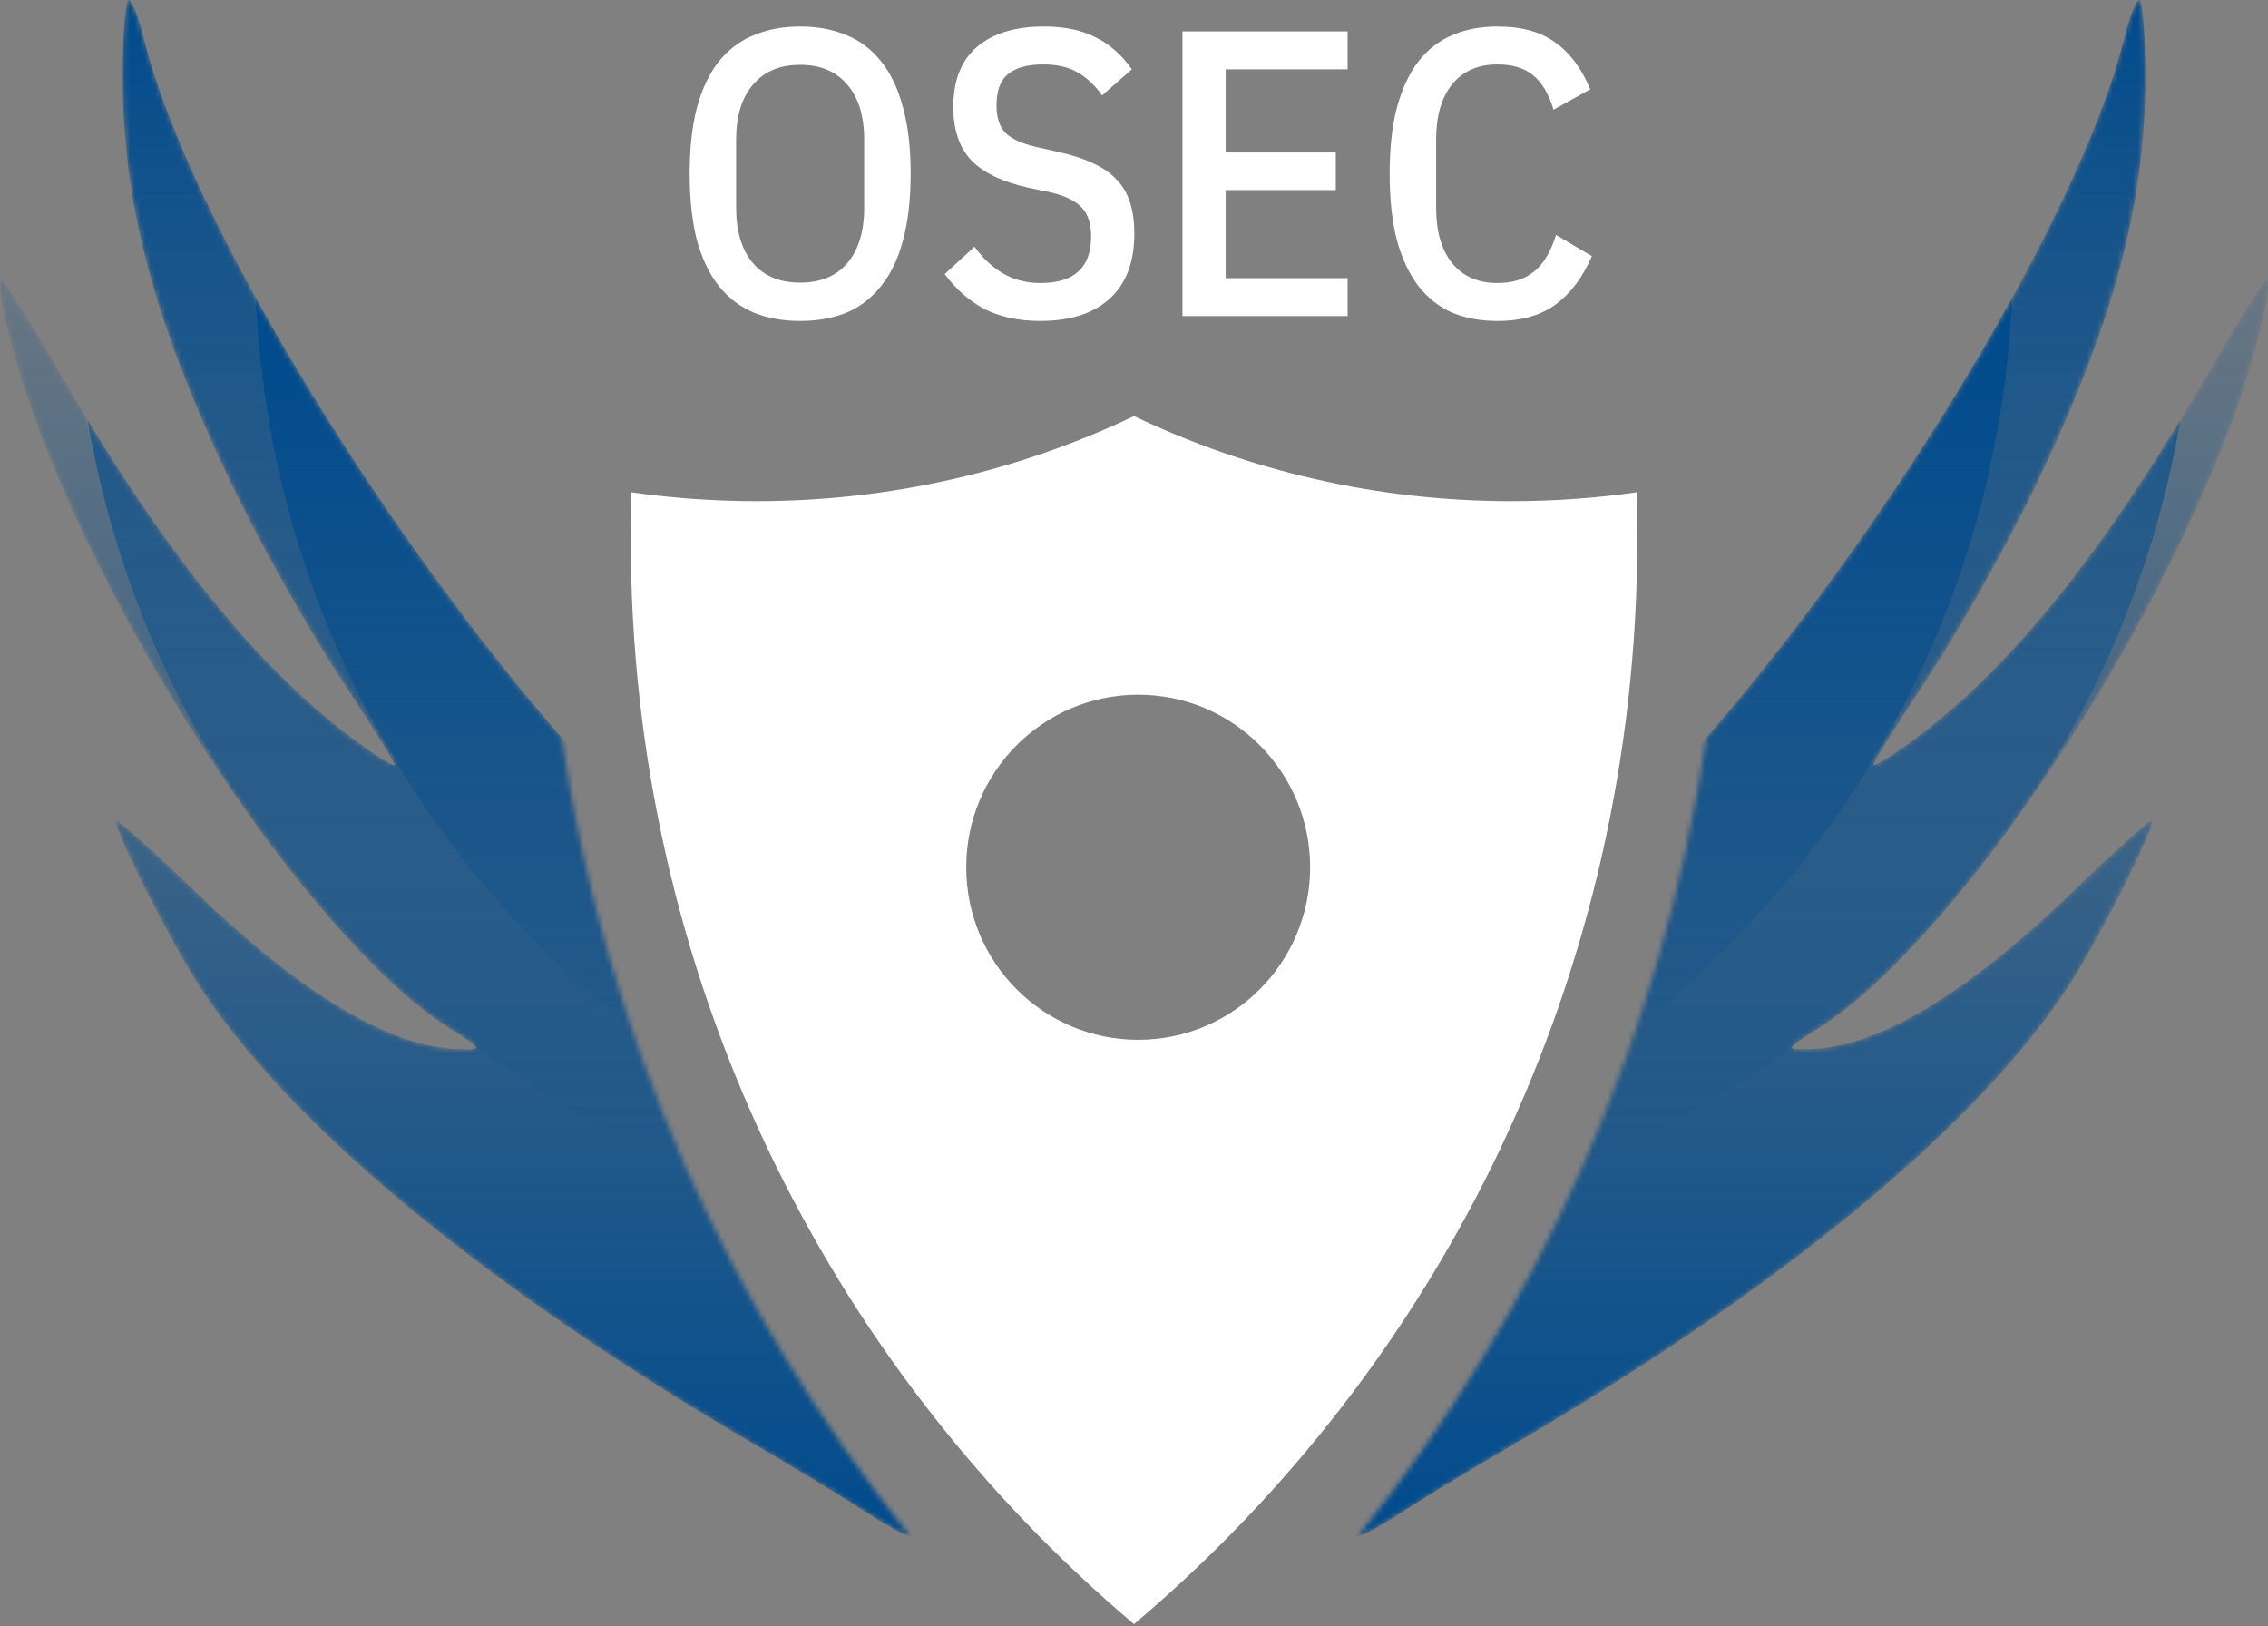 <svg width="445" height="319" viewBox="0 0 445 319" fill="none" xmlns="http://www.w3.org/2000/svg">
<rect x="0" y="0" width="445" height="319" fill="#808080" stroke="none"/>
<mask id="mask0" mask-type="alpha" maskUnits="userSpaceOnUse" x="0" y="0" width="179" height="302">
<path fill-rule="evenodd" clip-rule="evenodd" d="M24.066 15.016C24.066 20.735 24.387 26.355 25.061 32C27.44 51.907 34.224 72.113 46.897 97.962C52.319 108.974 61.594 125.277 67.445 134C71.832 140.65 75.498 146.415 76.876 148.882C77.335 149.705 77.54 150.161 77.433 150.161C77.032 150.161 74.874 148.904 72.608 147.332C72.457 147.228 72.305 147.122 72.153 147.014C54.174 134.501 36.851 114.323 18.462 84.469C18.041 83.785 17.619 83.096 17.197 82.403C14.985 78.768 12.757 74.994 10.511 71.076C5.231 61.923 0.522 54.63 0.237 54.916C-1.047 56.203 3.091 72.506 7.8 84.662C17.894 111.26 34.491 140.465 51.548 163.593C64.389 181.003 77.492 194.969 88.278 201.787L88.278 201.787C89.18 202.35 89.957 202.837 90.611 203.257L90.707 203.319C92.033 204.172 92.846 204.745 93.197 205.125C93.879 205.862 92.826 205.872 90.418 205.791C77.147 205.791 59.596 195.352 38.764 175.33C29.917 166.75 22.639 160.314 22.639 160.886C22.639 163.46 34.34 186.485 39.905 194.637C58.312 222.095 97.124 253.7 148.921 283.875C156.769 288.451 166.615 294.458 170.753 297.175C174.289 299.497 177.512 301.192 178.643 301.458C143.151 257.235 118.883 203.53 110.191 144.717C88.067 119.226 66.096 87.278 50.212 58.471C43.03 45.447 37.093 33.066 32.949 22.213C30.913 16.884 29.31 11.924 28.204 7.437C27.21 3.452 25.934 0.034 25.218 0L25.208 0C24.637 0 24.066 6.721 24.066 15.016Z" fill="#00FFD1"/>
</mask>
<g mask="url(#mask0)">
<path d="M24.066 15.016C24.066 40.901 30.63 64.784 46.897 97.962C52.319 108.974 61.594 125.277 67.445 134C73.295 142.867 77.861 150.161 77.433 150.161C77.005 150.161 74.579 148.73 72.153 147.014C51.606 132.713 31.914 108.402 10.511 71.076C5.231 61.923 0.522 54.63 0.237 54.916C-1.047 56.203 3.091 72.506 7.8 84.662C25.493 131.283 63.164 185.913 88.278 201.787C94.699 205.791 94.699 205.934 90.418 205.791C77.147 205.791 59.596 195.352 38.764 175.33C29.917 166.75 22.639 160.314 22.639 160.886C22.639 163.46 34.34 186.485 39.905 194.637C58.312 222.095 97.124 253.7 148.921 283.875C156.769 288.451 166.615 294.458 170.753 297.175C174.891 299.892 178.601 301.751 179.029 301.465C179.315 301.036 177.031 295.459 173.892 289.166C161.906 264.712 154.629 244.833 145.211 210.368C135.223 174.043 133.368 170.039 116.958 152.306C77.718 109.546 37.051 43.332 28.204 7.437C27.206 3.432 25.921 6.87496e-05 25.208 6.87496e-05C24.637 6.87496e-05 24.066 6.722 24.066 15.016Z" fill="url(#paint0_linear)"/>
<path fill-rule="evenodd" clip-rule="evenodd" d="M152.174 234.405C149.917 227.141 147.635 219.237 145.211 210.368C135.223 174.043 133.368 170.039 116.958 152.306C77.718 109.546 37.051 43.332 28.204 7.437C27.206 3.432 25.921 0 25.208 0C24.637 0 24.066 6.721 24.066 15.016C24.066 40.901 30.63 64.784 46.897 97.962C52.319 108.974 61.594 125.277 67.445 134C73.295 142.867 77.861 150.16 77.433 150.16C77.005 150.16 74.579 148.73 72.153 147.014C53.763 134.214 36.057 113.395 17.197 82.403C22.284 112.397 34.319 140.027 51.589 163.579C51.576 163.583 51.562 163.588 51.548 163.593C64.389 181.003 77.492 194.969 88.278 201.787C89.197 202.361 89.985 202.855 90.647 203.28C90.65 203.28 90.652 203.28 90.655 203.279C90.672 203.292 90.69 203.306 90.707 203.319C92.191 204.273 93.031 204.877 93.303 205.252C110.894 218.125 130.755 228.08 152.174 234.405Z" fill="url(#paint1_linear)"/>
<path fill-rule="evenodd" clip-rule="evenodd" d="M147.067 217.066C91.393 185.274 53.149 126.449 50.212 58.471C67.716 90.216 92.612 125.775 116.958 152.306C133.368 170.039 135.223 174.043 145.211 210.368C145.839 212.663 146.456 214.894 147.067 217.066Z" fill="url(#paint2_linear)"/>
</g>
<mask id="mask1" mask-type="alpha" maskUnits="userSpaceOnUse" x="266" y="0" width="179" height="302">
<path fill-rule="evenodd" clip-rule="evenodd" d="M420.934 15.016C420.934 20.735 420.613 26.355 419.939 32C417.56 51.907 410.776 72.113 398.103 97.962C392.681 108.974 383.406 125.277 377.555 134C373.168 140.65 369.502 146.415 368.124 148.882C367.665 149.705 367.46 150.161 367.567 150.161C367.968 150.161 370.125 148.904 372.392 147.332C372.543 147.228 372.695 147.122 372.847 147.014C390.826 134.501 408.149 114.323 426.538 84.469C426.959 83.785 427.381 83.096 427.803 82.403C430.015 78.768 432.243 74.994 434.489 71.076C439.769 61.923 444.478 54.63 444.763 54.916C446.047 56.203 441.909 72.506 437.2 84.662C427.106 111.26 410.509 140.465 393.451 163.593C380.611 181.003 367.508 194.969 356.723 201.787L356.722 201.787C355.819 202.35 355.044 202.837 354.389 203.257L354.293 203.319C352.967 204.172 352.154 204.745 351.803 205.125C351.121 205.862 352.174 205.872 354.582 205.791C367.852 205.791 385.403 195.352 406.236 175.33C415.083 166.75 422.361 160.314 422.361 160.886C422.361 163.46 410.66 186.485 405.095 194.637C386.688 222.095 347.876 253.7 296.079 283.875C288.231 288.451 278.385 294.458 274.247 297.175C270.711 299.497 267.488 301.192 266.357 301.458C301.849 257.235 326.117 203.53 334.809 144.717C356.933 119.226 378.904 87.278 394.788 58.471C401.97 45.447 407.907 33.066 412.051 22.213C414.087 16.884 415.69 11.924 416.796 7.437C417.79 3.45 419.067 0.03 419.783 0L419.792 0C420.363 0 420.934 6.721 420.934 15.016Z" fill="#00FFD1"/>
</mask>
<g mask="url(#mask1)">
<path d="M420.934 15.016C420.934 40.901 414.37 64.784 398.103 97.962C392.681 108.974 383.406 125.277 377.555 134C371.705 142.867 367.139 150.161 367.567 150.161C367.995 150.161 370.421 148.73 372.847 147.014C393.394 132.713 413.086 108.402 434.489 71.076C439.769 61.923 444.478 54.63 444.763 54.916C446.047 56.203 441.909 72.506 437.2 84.662C419.507 131.283 381.836 185.913 356.723 201.787C350.301 205.791 350.301 205.934 354.582 205.791C367.852 205.791 385.403 195.352 406.236 175.33C415.083 166.75 422.361 160.314 422.361 160.886C422.361 163.46 410.66 186.485 405.095 194.637C386.688 222.095 347.876 253.7 296.079 283.875C288.231 288.451 278.385 294.458 274.247 297.175C270.109 299.892 266.399 301.751 265.971 301.465C265.685 301.036 267.969 295.459 271.108 289.166C283.094 264.712 290.371 244.833 299.789 210.368C309.777 174.043 311.632 170.039 328.042 152.306C367.282 109.546 407.949 43.332 416.796 7.437C417.794 3.432 419.079 6.87496e-05 419.792 6.87496e-05C420.363 6.87496e-05 420.934 6.722 420.934 15.016Z" fill="url(#paint3_linear)"/>
<path fill-rule="evenodd" clip-rule="evenodd" d="M292.826 234.405C295.083 227.141 297.365 219.237 299.789 210.368C309.777 174.043 311.632 170.039 328.042 152.306C367.282 109.546 407.949 43.332 416.796 7.437C417.794 3.432 419.079 0 419.792 0C420.363 0 420.934 6.721 420.934 15.016C420.934 40.901 414.37 64.784 398.103 97.962C392.681 108.974 383.406 125.277 377.555 134C371.705 142.867 367.139 150.16 367.567 150.16C367.995 150.16 370.421 148.73 372.847 147.014C391.237 134.214 408.943 113.395 427.803 82.403C422.716 112.397 410.681 140.027 393.411 163.579C393.424 163.583 393.438 163.588 393.451 163.593C380.611 181.003 367.508 194.969 356.722 201.787C355.803 202.361 355.015 202.855 354.353 203.28C354.35 203.28 354.348 203.28 354.345 203.279C354.328 203.292 354.31 203.305 354.293 203.319C352.809 204.273 351.968 204.877 351.697 205.252C334.106 218.125 314.245 228.08 292.826 234.405Z" fill="url(#paint4_linear)"/>
<path fill-rule="evenodd" clip-rule="evenodd" d="M297.933 217.066C353.607 185.274 391.851 126.449 394.788 58.471C377.284 90.216 352.388 125.775 328.042 152.306C311.632 170.039 309.777 174.043 299.789 210.368C299.161 212.663 298.544 214.894 297.933 217.066Z" fill="url(#paint5_linear)"/>
</g>
<path fill-rule="evenodd" clip-rule="evenodd" d="M222.5 81.627C200.054 92.325 174.946 98.311 148.443 98.311C140.113 98.311 131.92 97.72 123.905 96.576C123.807 99.619 123.757 102.674 123.757 105.741C123.757 191.153 162.12 267.575 222.5 318.61C282.88 267.575 321.243 191.153 321.243 105.741C321.243 102.674 321.193 99.619 321.095 96.576C313.08 97.72 304.887 98.311 296.557 98.311C270.055 98.311 244.946 92.325 222.5 81.627ZM223.323 203.983C241.955 203.983 257.06 188.828 257.06 170.135C257.06 151.441 241.955 136.287 223.323 136.287C204.69 136.287 189.586 151.441 189.586 170.135C189.586 188.828 204.69 203.983 223.323 203.983Z" fill="white"/>
<path d="M156.998 62.96C153.638 62.96 150.625 62.427 147.958 61.36C145.292 60.24 142.998 58.507 141.078 56.16C139.212 53.813 137.772 50.827 136.758 47.2C135.798 43.52 135.318 39.147 135.318 34.08C135.318 29.013 135.798 24.667 136.758 21.04C137.772 17.36 139.212 14.347 141.078 12C142.998 9.653 145.292 7.947 147.958 6.88C150.625 5.76 153.638 5.2 156.998 5.2C160.358 5.2 163.372 5.76 166.038 6.88C168.705 7.947 170.972 9.653 172.838 12C174.758 14.347 176.198 17.36 177.158 21.04C178.172 24.667 178.678 29.013 178.678 34.08C178.678 39.147 178.172 43.52 177.158 47.2C176.198 50.827 174.758 53.813 172.838 56.16C170.972 58.507 168.705 60.24 166.038 61.36C163.372 62.427 160.358 62.96 156.998 62.96ZM156.998 55.44C160.998 55.44 164.092 54.16 166.278 51.6C168.465 48.987 169.558 45.387 169.558 40.8V27.36C169.558 22.773 168.465 19.2 166.278 16.64C164.092 14.027 160.998 12.72 156.998 12.72C152.998 12.72 149.905 14.027 147.718 16.64C145.532 19.2 144.438 22.773 144.438 27.36V40.8C144.438 45.387 145.532 48.987 147.718 51.6C149.905 54.16 152.998 55.44 156.998 55.44ZM204.085 62.96C199.925 62.96 196.298 62.187 193.205 60.64C190.165 59.04 187.551 56.747 185.365 53.76L191.205 48.4C192.858 50.693 194.751 52.453 196.885 53.68C199.018 54.907 201.445 55.52 204.165 55.52C210.778 55.52 214.085 52.48 214.085 46.4C214.085 43.947 213.498 42.08 212.325 40.8C211.151 39.467 209.125 38.453 206.245 37.76L201.685 36.8C196.671 35.68 192.965 33.893 190.565 31.44C188.218 28.933 187.045 25.44 187.045 20.96C187.045 15.787 188.591 11.867 191.685 9.2C194.831 6.533 199.205 5.2 204.805 5.2C208.805 5.2 212.165 5.893 214.885 7.28C217.658 8.613 220.058 10.72 222.085 13.6L216.245 18.72C214.805 16.693 213.178 15.173 211.365 14.16C209.605 13.147 207.365 12.64 204.645 12.64C201.605 12.64 199.311 13.28 197.765 14.56C196.271 15.787 195.525 17.84 195.525 20.72C195.525 23.067 196.111 24.853 197.285 26.08C198.511 27.253 200.485 28.16 203.205 28.8L207.765 29.84C210.431 30.427 212.698 31.173 214.565 32.08C216.431 32.933 217.951 34 219.125 35.28C220.351 36.56 221.231 38.08 221.765 39.84C222.298 41.547 222.565 43.547 222.565 45.84C222.565 51.44 220.938 55.707 217.685 58.64C214.485 61.52 209.951 62.96 204.085 62.96ZM232.012 62V6.16H264.412V13.6H240.492V29.92H262.092V37.28H240.492V54.56H264.412V62H232.012ZM293.782 62.96C290.529 62.96 287.596 62.427 284.982 61.36C282.422 60.24 280.209 58.507 278.342 56.16C276.529 53.813 275.116 50.827 274.102 47.2C273.142 43.52 272.662 39.147 272.662 34.08C272.662 29.013 273.142 24.667 274.102 21.04C275.116 17.36 276.529 14.347 278.342 12C280.209 9.653 282.422 7.947 284.982 6.88C287.596 5.76 290.529 5.2 293.782 5.2C298.529 5.2 302.316 6.24 305.142 8.32C308.022 10.347 310.316 13.413 312.022 17.52L304.822 21.52C303.862 18.373 302.502 16.107 300.742 14.72C299.036 13.333 296.716 12.64 293.782 12.64C289.996 12.64 287.036 13.947 284.902 16.56C282.822 19.173 281.782 22.773 281.782 27.36V40.8C281.782 45.387 282.822 48.987 284.902 51.6C287.036 54.213 289.996 55.52 293.782 55.52C296.769 55.52 299.169 54.773 300.982 53.28C302.849 51.787 304.289 49.387 305.302 46.08L312.342 50.24C310.582 54.347 308.236 57.493 305.302 59.68C302.369 61.867 298.529 62.96 293.782 62.96Z" fill="white"/>
<defs>
<linearGradient id="paint0_linear" x1="89.527" y1="301.494" x2="89.527" y2="6.87496e-05" gradientUnits="userSpaceOnUse">
<stop stop-color="#004B8D"/>
<stop offset="1" stop-color="#004B8D" stop-opacity="0"/>
</linearGradient>
<linearGradient id="paint1_linear" x1="84.685" y1="0" x2="84.685" y2="234.405" gradientUnits="userSpaceOnUse">
<stop stop-color="#004B8D"/>
<stop offset="1" stop-color="#004B8D" stop-opacity="0"/>
</linearGradient>
<linearGradient id="paint2_linear" x1="98.639" y1="58.471" x2="98.639" y2="217.066" gradientUnits="userSpaceOnUse">
<stop stop-color="#004B8D"/>
<stop offset="1" stop-color="#004B8D" stop-opacity="0"/>
</linearGradient>
<linearGradient id="paint3_linear" x1="355.473" y1="301.494" x2="355.473" y2="6.87496e-05" gradientUnits="userSpaceOnUse">
<stop stop-color="#004B8D"/>
<stop offset="1" stop-color="#004B8D" stop-opacity="0"/>
</linearGradient>
<linearGradient id="paint4_linear" x1="360.315" y1="0" x2="360.315" y2="234.405" gradientUnits="userSpaceOnUse">
<stop stop-color="#004B8D"/>
<stop offset="1" stop-color="#004B8D" stop-opacity="0"/>
</linearGradient>
<linearGradient id="paint5_linear" x1="346.361" y1="58.471" x2="346.361" y2="217.066" gradientUnits="userSpaceOnUse">
<stop stop-color="#004B8D"/>
<stop offset="1" stop-color="#004B8D" stop-opacity="0"/>
</linearGradient>
</defs>
</svg>
